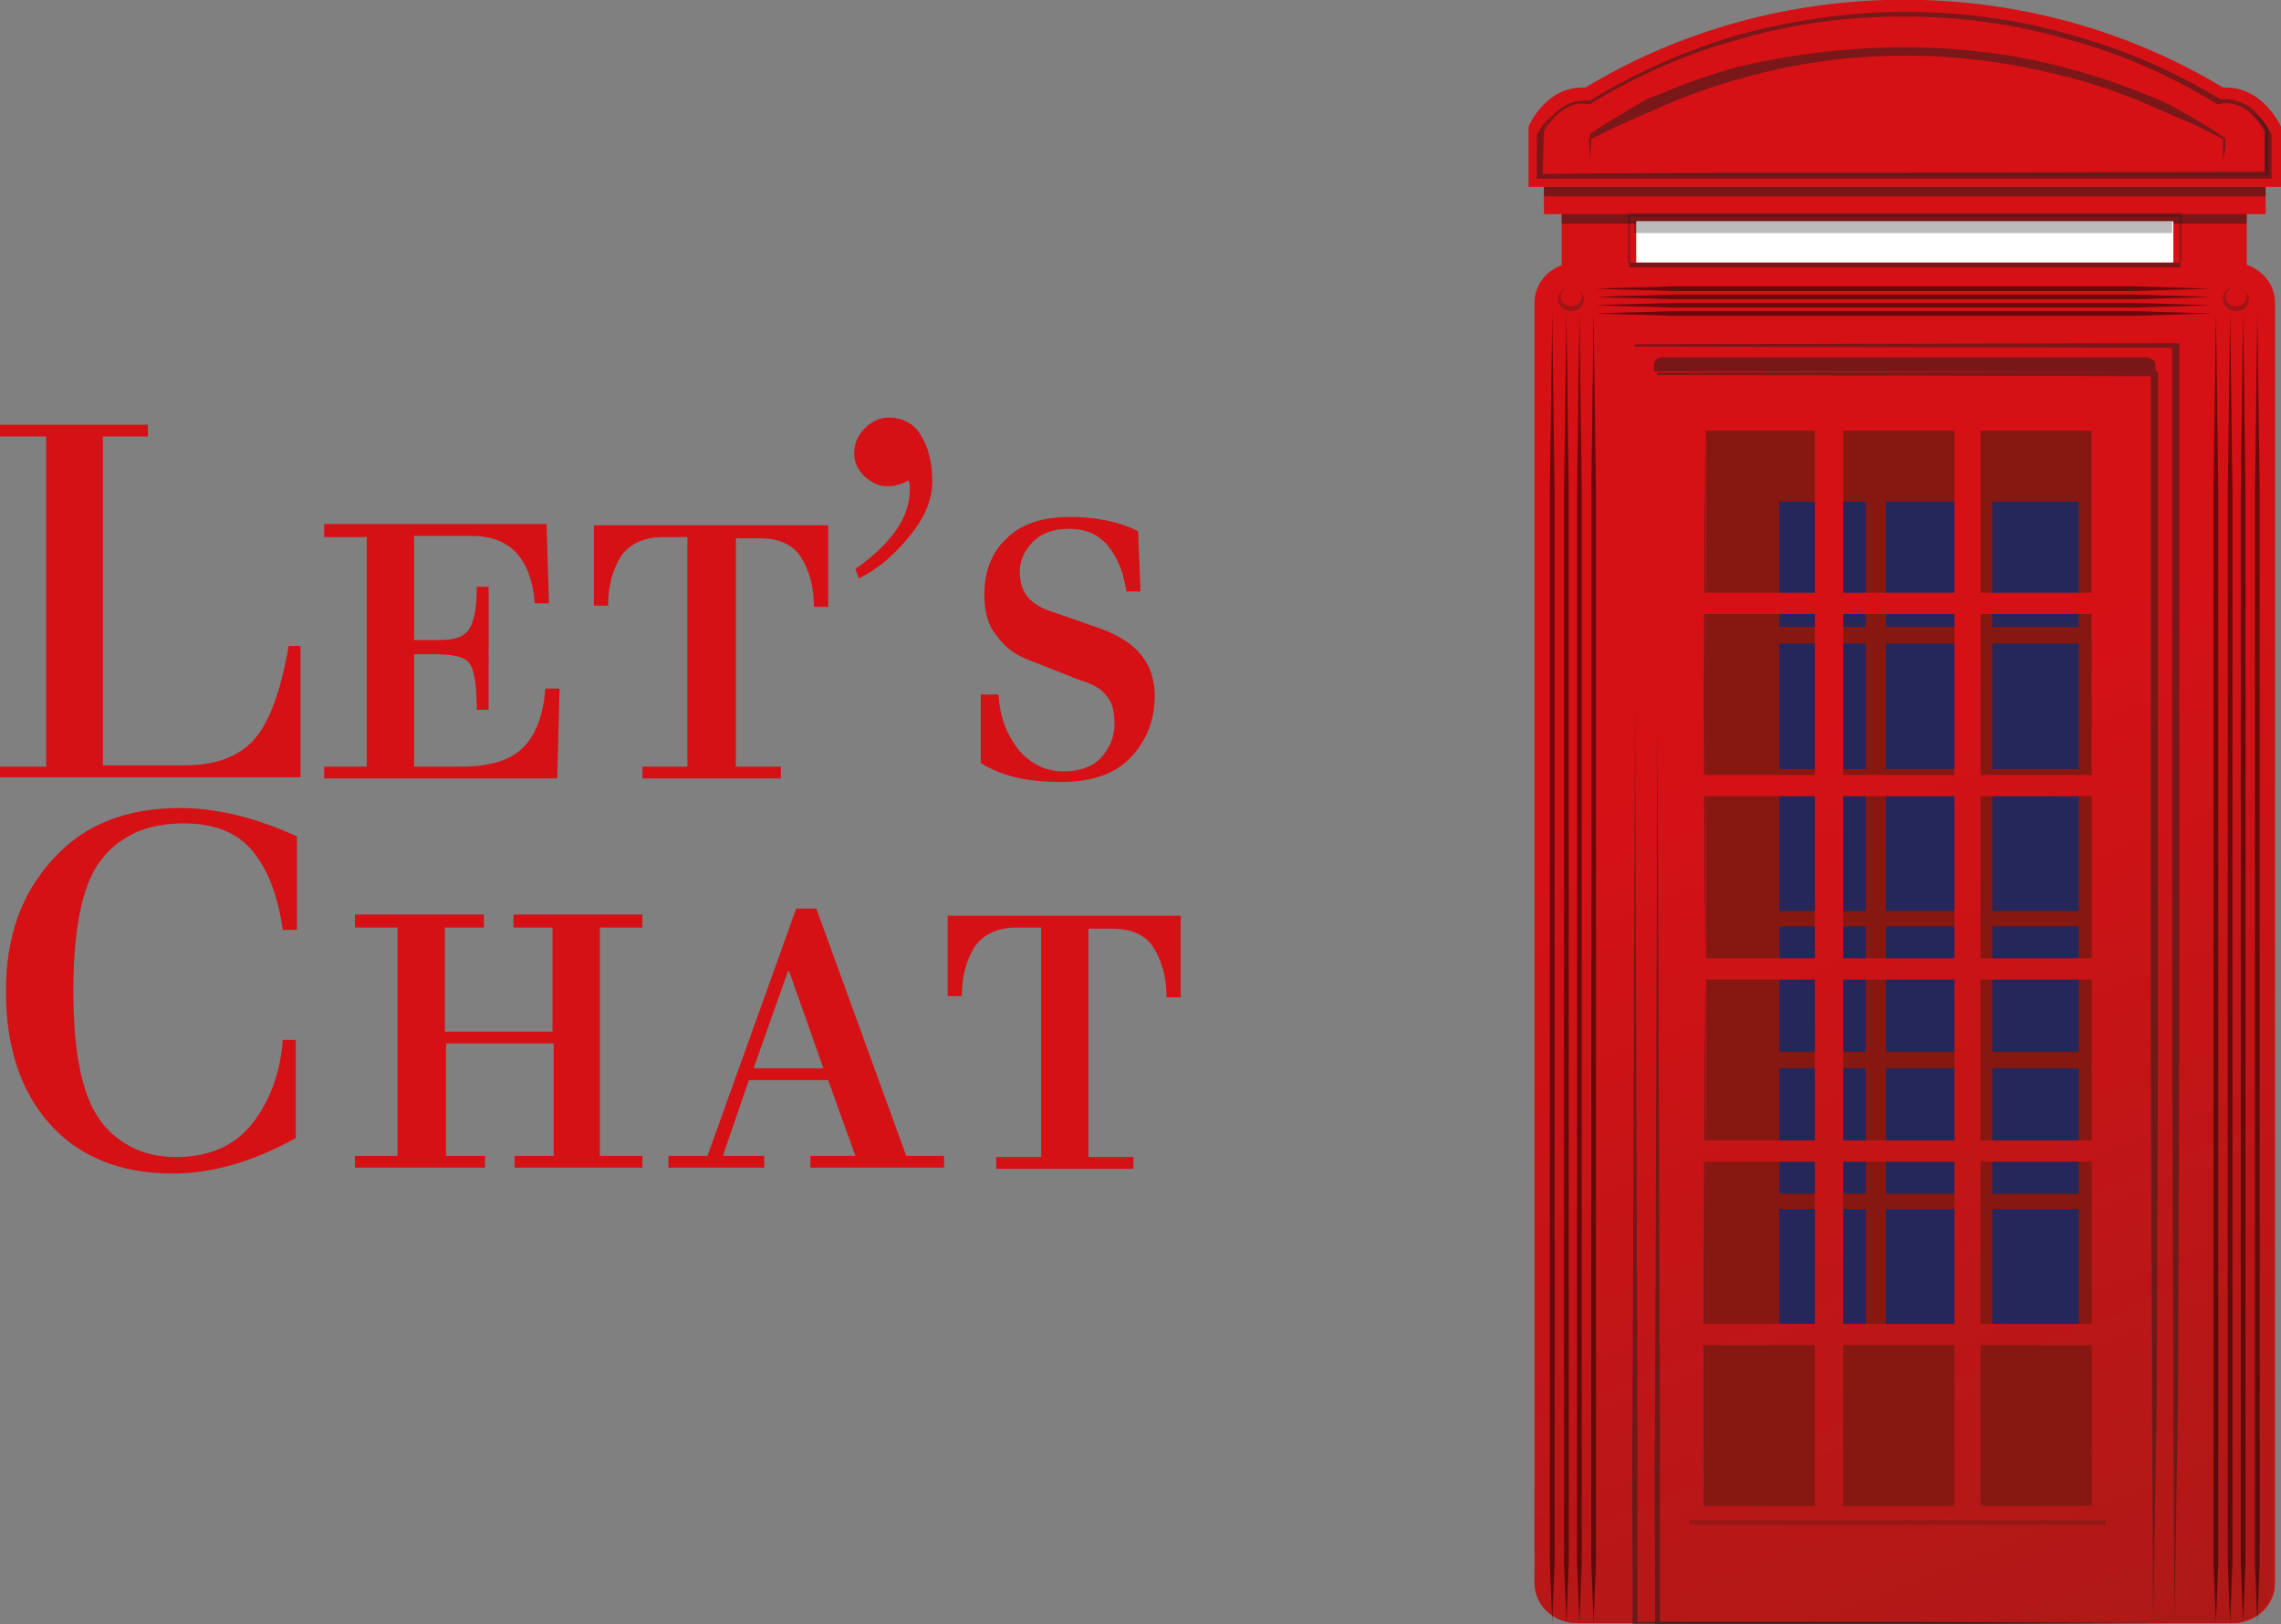 <svg version="1.1" id="Layer_1" xmlns="http://www.w3.org/2000/svg" x="0" y="0" viewBox="0 0 192.8 137.3" xml:space="preserve" enable-background="new 0 0 192.8 137.3"><rect x="0" y="0" width="192.8" height="137.3" fill="#808080" stroke="none"/><style>.st291{fill:#d51116}.st292,.st293{opacity:.5;fill:#1d1d1b}.st293{opacity:.3}.st294{opacity:.5}.st295{fill:#1d1d1b}</style><path class="st291" d="M132 18.1h57.9v10.5H132zm-1.5-2.3h61v2.3h-61z"/><path class="st292" d="M132 18.1h57.9v.8H132z"/><path class="st291" d="M188 7.4h-.1c-16.4-9.9-37.5-9.9-53.9 0h-.1c-3.3-.1-4.7 3.3-4.7 3.3v5.1h63.6v-5.1s-1.5-3.4-4.8-3.3z"/><path class="st293" d="M184.4 27.6h-46.8V18h46.8v9.6zm-46.6-.2h46.4v-9.1h-46.4v9.1z"/><path fill="#fff" d="M138.3 18.7h45.4v8.2h-45.4z"/><path class="st292" d="M130.5 15.8h61v.8h-61z"/><g class="st294"><path class="st295" d="M130.4 14.7V11c.4-.7.9-1.4 1.6-1.9.3-.2.7-.4 1.1-.5.4-.1.9-.1 1.3-.1 3.9-2.4 8.2-4.3 12.7-5.6C151.6 1.7 156.3 1 161 1c4.7 0 9.4.6 13.9 1.9 4.5 1.2 8.8 3.1 12.8 5.5h-.1c.4 0 .9-.1 1.3.1.4.1.9.3 1.2.5.7.5 1.2 1.2 1.6 1.9v3.9h-46l-15.3-.1zm0 0l15.3-.1H161l30.6-.1-.2.2V11v.1c-.4-.7-.9-1.3-1.5-1.8-.3-.2-.7-.4-1.1-.5-.4-.1-.8-.1-1.2 0h-.2c-3.9-2.4-8.2-4.3-12.7-5.5-4.5-1.3-9.2-1.9-13.8-1.9-4.7 0-9.4.6-13.8 1.9-4.5 1.2-8.8 3.1-12.7 5.5-.4 0-.8-.1-1.2 0-.4.1-.8.3-1.1.5-.7.5-1.2 1.1-1.6 1.8l-.1 3.6z"/></g><path class="st292" d="M190.5 9.6c.5.5.9 1.1 1 1.4v3.7h-61.1V11c.1-.3.5-.9 1-1.4-.8.6-1.3 1.4-1.5 1.8v3.7H192v-3.7c-.1-.4-.7-1.3-1.5-1.8z"/><g class="st294"><path class="st295" d="M187.9 13.5v-1.7h.1c-1-.5-2.1-1.1-3.1-1.5-1.1-.5-2.2-.9-3.2-1.4-2.1-.9-4.3-1.7-6.6-2.3-4.5-1.2-9.2-1.9-13.9-1.9-4.7 0-9.4.6-13.9 1.9-2.3.6-4.5 1.4-6.6 2.3-.5.2-1.1.5-1.6.7-.5.2-1.1.5-1.6.7-1.1.5-2.1 1-3.1 1.5v-.3h.1v.1l-.1 2.1-.1-2.1.1.1v-.3h-.1c1-.7 2-1.3 3-1.9l1.5-.9c.5-.3 1.1-.5 1.6-.7 2.2-.9 4.4-1.7 6.7-2.3 4.3-1 9.1-1.6 13.9-1.6 4.8 0 9.6.6 14.2 1.9 2.3.6 4.5 1.4 6.7 2.3 1.1.4 2.1 1 3.2 1.6 1 .6 2 1.2 3 1.9h-.1.1v.9l-.2.9z"/></g><path class="st293" d="M138.1 18.7h45.5v1h-45.5z"/><path class="st291" d="M192.3 25.6c0-1.9-1.6-3.4-3.6-3.4h-55.3c-2 0-3.6 1.5-3.6 3.4v108.2c0 1.9 1.6 3.4 3.6 3.4h55.3c2 0 3.6-1.5 3.6-3.4V25.6z"/><path class="st295" d="M142.8 128.5l-.1-11.7v-11.6l-.1-23.3V58.6l.1-23.3v-.1h35.4v.1l.1 23.3v46.6c0 7.8 0 15.5-.1 23.3v.1h-17.8l-17.5-.1zm.1-.1l17.6-.1h17.6l-.2.2c0-7.8-.1-15.5-.1-23.3V58.6l.1-23.3.1.1h-35.2l.1-.1.1 23.3v23.3l-.1 23.3v23.2z" opacity=".2"/><g class="st294"><path class="st295" d="M176.9 127.4l-16.4.1H144v-.1c0-7.6-.1-15.2 0-22.7l.1-22.7.1-22.7-.1-22.7v-.1h.1l32.8-.1h.2v45.7l-.1 22.7-.2 22.6zm-.1-.1l-.1-22.7-.1-22.7V36.4l.2.2-32.8-.1.1-.1-.1 22.7.1 22.7.1 22.7v22.7l-.1-.1h16.4l16.3.2z"/></g><path fill="#871811" d="M144.2 36.4H177v90.9h-32.8z"/><path d="M150.4 42.4h7.3V53h-7.3zm9 0h7.3V53h-7.3zm9 0h7.3V53h-7.3zm-18 12h7.3V65h-7.3zm9 0h7.3V65h-7.3zm9 0h7.3V65h-7.3zm-18 12h7.3V77h-7.3zm9 0h7.3V77h-7.3zm9 0h7.3V77h-7.3zm-18 11.9h7.3v10.6h-7.3zm9 0h7.3v10.6h-7.3zm9 0h7.3v10.6h-7.3zm-18 12h7.3v10.6h-7.3zm9 0h7.3v10.6h-7.3zm9 0h7.3v10.6h-7.3zm-18 11.9h7.3v10.6h-7.3zm9 0h7.3v10.6h-7.3zm9 0h7.3v10.6h-7.3z" fill="#252659"/><defs><filter id="Adobe_OpacityMaskFilter" filterUnits="userSpaceOnUse" x="129.7" y="22.2" width="62.6" height="115"><feFlood result="back" flood-color="#fff" flood-opacity="1"/><feBlend in="SourceGraphic" in2="back"/></filter></defs><mask maskUnits="userSpaceOnUse" x="129.7" y="22.2" width="62.6" height="115" id="SVGID_1_"><g filter="url(#Adobe_OpacityMaskFilter)"><defs><filter id="Adobe_OpacityMaskFilter_1_" filterUnits="userSpaceOnUse" x="129.7" y="22.2" width="62.6" height="125"><feFlood result="back" flood-color="#fff" flood-opacity="1"/><feBlend in="SourceGraphic" in2="back"/></filter></defs><linearGradient id="SVGID_2_" gradientUnits="userSpaceOnUse" x1="185.946" y1="145.842" x2="133.634" y2="17.699"><stop offset="0" stop-color="#f6f6f6"/><stop offset=".636" stop-color="#fff"/></linearGradient><path d="M188.6 22.2h-55.3c-2 0-3.6 1.5-3.6 3.4v118.2c0 1.9 1.6 3.4 3.6 3.4h55.3c2 0 3.6-1.5 3.6-3.4V25.6c.1-1.9-1.6-3.4-3.6-3.4zm-35.1 105.1H144v-13.6h9.4v13.6zm0-15.4H144V98.2h9.4v13.7zm0-15.5H144V82.8h9.4v13.6zm0-15.4H144V67.3h9.4V81zm0-15.5H144V51.9h9.4v13.6zm0-15.4H144V36.4h9.4v13.7zm11.7 77.2h-9.4v-13.6h9.4v13.6zm0-15.4h-9.4V98.2h9.4v13.7zm0-15.5h-9.4V82.8h9.4v13.6zm0-15.4h-9.4V67.3h9.4V81zm0-15.5h-9.4V51.9h9.4v13.6zm0-15.4h-9.4V36.4h9.4v13.7zm11.6 77.2h-9.4v-13.6h9.4v13.6zm0-15.4h-9.4V98.2h9.4v13.7zm0-15.5h-9.4V82.8h9.4v13.6zm0-15.4h-9.4V67.3h9.4V81zm0-15.5h-9.4V51.9h9.4v13.6zm0-15.4h-9.4V36.4h9.4v13.7z" mask="url(#SVGID_1_)" fill="url(#SVGID_2_)"/></g></mask><linearGradient id="SVGID_3_" gradientUnits="userSpaceOnUse" x1="184.261" y1="136.715" x2="135.479" y2="17.218"><stop offset="0" stop-color="#ae1917"/><stop offset=".636" stop-color="#d51116"/></linearGradient><path d="M188.6 22.2h-55.3c-2 0-3.6 1.5-3.6 3.4v108.2c0 1.9 1.6 3.4 3.6 3.4h55.3c2 0 3.6-1.5 3.6-3.4V25.6c.1-1.9-1.6-3.4-3.6-3.4zm-35.1 105.1H144v-13.6h9.4v13.6zm0-15.4H144V98.2h9.4v13.7zm0-15.5H144V82.8h9.4v13.6zm0-15.4H144V67.3h9.4V81zm0-15.5H144V51.9h9.4v13.6zm0-15.4H144V36.4h9.4v13.7zm11.7 77.2h-9.4v-13.6h9.4v13.6zm0-15.4h-9.4V98.2h9.4v13.7zm0-15.5h-9.4V82.8h9.4v13.6zm0-15.4h-9.4V67.3h9.4V81zm0-15.5h-9.4V51.9h9.4v13.6zm0-15.4h-9.4V36.4h9.4v13.7zm11.6 77.2h-9.4v-13.6h9.4v13.6zm0-15.4h-9.4V98.2h9.4v13.7zm0-15.5h-9.4V82.8h9.4v13.6zm0-15.4h-9.4V67.3h9.4V81zm0-15.5h-9.4V51.9h9.4v13.6zm0-15.4h-9.4V36.4h9.4v13.7z" fill="url(#SVGID_3_)"/><defs><filter id="Adobe_OpacityMaskFilter_2_" filterUnits="userSpaceOnUse" x="131" y="26.4" width="3.9" height="110.8"><feFlood result="back" flood-color="#fff" flood-opacity="1"/><feBlend in="SourceGraphic" in2="back"/></filter></defs><mask maskUnits="userSpaceOnUse" x="131" y="26.4" width="3.9" height="110.8" id="SVGID_4_"><g filter="url(#Adobe_OpacityMaskFilter_2_)"><defs><filter id="Adobe_OpacityMaskFilter_3_" filterUnits="userSpaceOnUse" x="131" y="26.4" width="3.9" height="120.8"><feFlood result="back" flood-color="#fff" flood-opacity="1"/><feBlend in="SourceGraphic" in2="back"/></filter></defs><linearGradient id="SVGID_5_" gradientUnits="userSpaceOnUse" x1="-1852.629" y1="2979.012" x2="-1852.629" y2="2855.631" gradientTransform="rotate(180 -859.83 1503.033)"><stop offset="0" stop-color="#fff"/><stop offset="1"/></linearGradient><path d="M134.7 26.4l.2 15.1v90.6l-.2 15.1-.2-15.1V41.5l.2-15.1zm-1.4 15.1v90.6l.2 15.1.2-15.1V41.5l-.2-15.1-.2 15.1zm-1.1 0v90.6l.2 15.1.2-15.1V41.5l-.2-15.1-.2 15.1zm-1.2 0v90.6l.2 15.1.2-15.1V41.5l-.2-15.1-.2 15.1z" mask="url(#SVGID_4_)" fill="url(#SVGID_5_)"/></g></mask><linearGradient id="SVGID_6_" gradientUnits="userSpaceOnUse" x1="-1852.629" y1="2979.067" x2="-1852.629" y2="2865.9" gradientTransform="rotate(180 -859.83 1503.033)"><stop offset="0"/><stop offset="1"/></linearGradient><path d="M134.7 26.4l.2 15.1v90.6l-.2 5.1-.2-5.1V41.5l.2-15.1zm-1.4 15.1v90.6l.2 5.1.2-5.1V41.5l-.2-15.1-.2 15.1zm-1.1 0v90.6l.2 5.1.2-5.1V41.5l-.2-15.1-.2 15.1zm-1.2 0v90.6l.2 5.1.2-5.1V41.5l-.2-15.1-.2 15.1z" opacity=".5" fill="url(#SVGID_6_)"/><defs><filter id="Adobe_OpacityMaskFilter_4_" filterUnits="userSpaceOnUse" x="187.1" y="26.4" width="3.9" height="110.8"><feFlood result="back" flood-color="#fff" flood-opacity="1"/><feBlend in="SourceGraphic" in2="back"/></filter></defs><mask maskUnits="userSpaceOnUse" x="187.1" y="26.4" width="3.9" height="110.8" id="SVGID_7_"><g filter="url(#Adobe_OpacityMaskFilter_4_)"><defs><filter id="Adobe_OpacityMaskFilter_5_" filterUnits="userSpaceOnUse" x="187.1" y="26.4" width="3.9" height="120.8"><feFlood result="back" flood-color="#fff" flood-opacity="1"/><feBlend in="SourceGraphic" in2="back"/></filter></defs><linearGradient id="SVGID_8_" gradientUnits="userSpaceOnUse" x1="189.06" y1="145.727" x2="189.06" y2="23.666"><stop offset="0"/><stop offset="1" stop-color="#fff"/></linearGradient><path d="M187.3 147.2l-.2-15.1V41.5l.2-15.1.2 15.1v90.6l-.2 15.1zm1.4-15.1V41.5l-.2-15.1-.2 15.1v90.6l.2 15.1.2-15.1zm1.1 0V41.5l-.2-15.1-.2 15.1v90.6l.2 15.1.2-15.1zm1.2 0V41.5l-.2-15.1-.2 15.1v90.6l.2 15.1.2-15.1z" mask="url(#SVGID_7_)" fill="url(#SVGID_8_)"/></g></mask><linearGradient id="SVGID_9_" gradientUnits="userSpaceOnUse" x1="189.06" y1="135.848" x2="189.06" y2="23.891"><stop offset="0"/><stop offset="1"/></linearGradient><path d="M187.3 137.2l-.2-5.1V41.5l.2-15.1.2 15.1v90.6l-.2 5.1zm1.4-5.1V41.5l-.2-15.1-.2 15.1v90.6l.2 5.1.2-5.1zm1.1 0V41.5l-.2-15.1-.2 15.1v90.6l.2 5.1.2-5.1zm1.2 0V41.5l-.2-15.1-.2 15.1v90.6l.2 5.1.2-5.1z" opacity=".5" fill="url(#SVGID_9_)"/><g class="st294"><defs><filter id="Adobe_OpacityMaskFilter_6_" filterUnits="userSpaceOnUse" x="134.9" y="24.2" width="52.2" height=".4"><feFlood result="back" flood-color="#fff" flood-opacity="1"/><feBlend in="SourceGraphic" in2="back"/></filter></defs><mask maskUnits="userSpaceOnUse" x="134.9" y="24.2" width="52.2" height=".4" id="SVGID_10_"><g filter="url(#Adobe_OpacityMaskFilter_6_)"><defs><filter id="Adobe_OpacityMaskFilter_7_" filterUnits="userSpaceOnUse" x="134.9" y="24.2" width="52.2" height=".4"><feFlood result="back" flood-color="#fff" flood-opacity="1"/><feBlend in="SourceGraphic" in2="back"/></filter></defs><linearGradient id="SVGID_11_" gradientUnits="userSpaceOnUse" x1="134.901" y1="24.378" x2="187.059" y2="24.378"><stop offset="0"/><stop offset="1" stop-color="#fff"/></linearGradient><path d="M134.9 24.4c2.2-.1 4.3-.1 6.5-.2h39l6.5.2-6.5.2h-38.9c-2.3-.1-4.4-.1-6.6-.2z" mask="url(#SVGID_10_)" fill="url(#SVGID_11_)"/></g></mask><linearGradient id="SVGID_12_" gradientUnits="userSpaceOnUse" x1="134.901" y1="24.378" x2="187.059" y2="24.378"><stop offset="0"/><stop offset="1"/></linearGradient><path d="M134.9 24.4c2.2-.1 4.3-.1 6.5-.2h39l6.5.2-6.5.2h-38.9c-2.3-.1-4.4-.1-6.6-.2z" fill="url(#SVGID_12_)"/><defs><filter id="Adobe_OpacityMaskFilter_8_" filterUnits="userSpaceOnUse" x="134.9" y="24.9" width="52.2" height=".4"><feFlood result="back" flood-color="#fff" flood-opacity="1"/><feBlend in="SourceGraphic" in2="back"/></filter></defs><mask maskUnits="userSpaceOnUse" x="134.9" y="24.9" width="52.2" height=".4" id="SVGID_13_"><g filter="url(#Adobe_OpacityMaskFilter_8_)"><defs><filter id="Adobe_OpacityMaskFilter_9_" filterUnits="userSpaceOnUse" x="134.9" y="24.9" width="52.2" height=".4"><feFlood result="back" flood-color="#fff" flood-opacity="1"/><feBlend in="SourceGraphic" in2="back"/></filter></defs><linearGradient id="SVGID_14_" gradientUnits="userSpaceOnUse" x1="134.901" y1="25.08" x2="187.059" y2="25.08"><stop offset="0"/><stop offset="1" stop-color="#fff"/></linearGradient><path d="M134.9 25.1c2.2-.1 4.3-.1 6.5-.2h39l6.5.2-6.5.2h-38.9c-2.3-.1-4.4-.1-6.6-.2z" mask="url(#SVGID_13_)" fill="url(#SVGID_14_)"/></g></mask><linearGradient id="SVGID_15_" gradientUnits="userSpaceOnUse" x1="134.901" y1="25.08" x2="187.059" y2="25.08"><stop offset="0"/><stop offset="1"/></linearGradient><path d="M134.9 25.1c2.2-.1 4.3-.1 6.5-.2h39l6.5.2-6.5.2h-38.9c-2.3-.1-4.4-.1-6.6-.2z" fill="url(#SVGID_15_)"/><defs><filter id="Adobe_OpacityMaskFilter_10_" filterUnits="userSpaceOnUse" x="134.9" y="25.6" width="52.2" height=".4"><feFlood result="back" flood-color="#fff" flood-opacity="1"/><feBlend in="SourceGraphic" in2="back"/></filter></defs><mask maskUnits="userSpaceOnUse" x="134.9" y="25.6" width="52.2" height=".4" id="SVGID_16_"><g filter="url(#Adobe_OpacityMaskFilter_10_)"><defs><filter id="Adobe_OpacityMaskFilter_11_" filterUnits="userSpaceOnUse" x="134.9" y="25.6" width="52.2" height=".4"><feFlood result="back" flood-color="#fff" flood-opacity="1"/><feBlend in="SourceGraphic" in2="back"/></filter></defs><linearGradient id="SVGID_17_" gradientUnits="userSpaceOnUse" x1="134.901" y1="25.782" x2="187.059" y2="25.782"><stop offset="0"/><stop offset="1" stop-color="#fff"/></linearGradient><path d="M134.9 25.8c2.2-.1 4.3-.1 6.5-.2h39l6.5.2-6.5.2h-38.9c-2.3-.1-4.4-.1-6.6-.2z" mask="url(#SVGID_16_)" fill="url(#SVGID_17_)"/></g></mask><linearGradient id="SVGID_18_" gradientUnits="userSpaceOnUse" x1="134.901" y1="25.782" x2="187.059" y2="25.782"><stop offset="0"/><stop offset="1"/></linearGradient><path d="M134.9 25.8c2.2-.1 4.3-.1 6.5-.2h39l6.5.2-6.5.2h-38.9c-2.3-.1-4.4-.1-6.6-.2z" fill="url(#SVGID_18_)"/><defs><filter id="Adobe_OpacityMaskFilter_12_" filterUnits="userSpaceOnUse" x="134.9" y="26.3" width="52.2" height=".4"><feFlood result="back" flood-color="#fff" flood-opacity="1"/><feBlend in="SourceGraphic" in2="back"/></filter></defs><mask maskUnits="userSpaceOnUse" x="134.9" y="26.3" width="52.2" height=".4" id="SVGID_19_"><g filter="url(#Adobe_OpacityMaskFilter_12_)"><defs><filter id="Adobe_OpacityMaskFilter_13_" filterUnits="userSpaceOnUse" x="134.9" y="26.3" width="52.2" height=".4"><feFlood result="back" flood-color="#fff" flood-opacity="1"/><feBlend in="SourceGraphic" in2="back"/></filter></defs><linearGradient id="SVGID_20_" gradientUnits="userSpaceOnUse" x1="134.901" y1="26.485" x2="187.059" y2="26.485"><stop offset="0"/><stop offset="1" stop-color="#fff"/></linearGradient><path d="M134.9 26.5c2.2-.1 4.3-.1 6.5-.2h39l6.5.2-6.5.2h-38.9c-2.3-.1-4.4-.1-6.6-.2z" mask="url(#SVGID_19_)" fill="url(#SVGID_20_)"/></g></mask><linearGradient id="SVGID_22_" gradientUnits="userSpaceOnUse" x1="134.901" y1="26.485" x2="187.059" y2="26.485"><stop offset="0"/><stop offset="1"/></linearGradient><path d="M134.9 26.5c2.2-.1 4.3-.1 6.5-.2h39l6.5.2-6.5.2h-38.9c-2.3-.1-4.4-.1-6.6-.2z" fill="url(#SVGID_22_)"/></g><path class="st295" d="M132.8 24.3c.5 0 1 .4 1.1.9 0 .3-.1.5-.3.8-.2.2-.5.3-.8.3-.3 0-.6-.1-.8-.3-.2-.2-.3-.5-.3-.8.1-.6.6-.9 1.1-.9zm0 0c-.3 0-.5.1-.7.3-.2.2-.2.4-.2.6.1.4.5.7.9.7s.8-.3.9-.7c0-.2 0-.4-.2-.6-.2-.2-.5-.3-.7-.3zm56.2 0c.5 0 1 .4 1.1.9 0 .3-.1.5-.3.8-.2.2-.5.3-.8.3-.3 0-.6-.1-.8-.3-.2-.2-.3-.5-.3-.8 0-.6.5-.9 1.1-.9zm0 0c-.3 0-.5.1-.7.3-.2.2-.2.4-.2.6.1.4.5.7.9.7s.8-.3.9-.7c0-.2 0-.4-.2-.6-.2-.2-.5-.3-.7-.3z" opacity=".3"/><g class="st294"><path class="st295" d="M183.8 137.2l-22.8.1h-23v-.1c0-9.8-.1-9.7 0-19.5l.1-29.5.1-29.5V29.1h.1L184 29h.2v59.2l-.1 29.5-.3 19.5zm0 0l-.1-19.5-.1-29.5v-59l.2.2-45.7-.1.1-.1v29.5l.1 29.5.1 29.5v19.5l-.2-.1H161l22.8.1z"/></g><path class="st292" d="M139.8 30.8v.6h42.4v-.6c0-.3-.4-.6-.9-.6h-40.7c-.5 0-.8.3-.8.6z"/><g class="st294"><path class="st295" d="M182 137.2l-21 .1h-21.1v-.1c0-9.6-.1-9.3 0-18.9l.1-28.9.1-28.9v-29h.1l42-.1h.2v58l-.1 28.9-.3 18.9zm0 0l-.1-18.9-.1-28.9V31.6l.2.2-42-.1.1-.1v28.9l.1 28.9.1 28.9v18.9l-.2-.1h21l20.9.1z"/></g><path opacity=".2" fill="#1d1d1b" d="M142.8 128.5H178v.4h-35.2z"/><path class="st292" d="M137.7 22.2h46.6v.4h-46.6z"/><path class="st291" d="M0 65.8v-1h3.9V36.9H0v-1h12.5v1H8.7v27.8h6.9c2.5 0 4.5-.7 5.8-2.1 1.3-1.4 2.3-4 3-8h1v11.1H0zm27.4 0v-1H31V45.4h-3.6v-1.1h18.8l.2 6.7h-1.2c-.3-3.8-2.1-5.7-5.3-5.7H35v8.8h2.2c1.3 0 2.1-.3 2.5-1 .4-.7.6-1.8.6-3.5h1V60h-1c0-2-.2-3.3-.6-3.9-.4-.6-1.4-.8-3.1-.8H35v9.5h3.9c2.5 0 4.2-.5 5.3-1.6s1.7-2.7 1.9-5h1.2l-.2 7.6H27.4zm22.8-14.5v-6.9H70v6.9h-1.2c0-1.7-.4-3.1-1.1-4.2s-1.9-1.6-3.5-1.6h-2v19.3H66v1H54.3v-1h3.8V45.4h-2c-1.6 0-2.8.5-3.6 1.6-.7 1.1-1.1 2.5-1.1 4.2h-1.2zm22.1-3.2c3.1-2.2 4.6-4.4 4.6-6.7 0-.2 0-.5-.1-.8-.5.3-1.1.5-1.8.5s-1.3-.3-1.9-.8c-.6-.6-.9-1.2-.9-2s.3-1.5.9-2.1c.6-.6 1.3-.9 2-.9 1.2 0 2.2.5 2.8 1.6.6 1 .9 2.3.9 3.8s-.6 3-1.9 4.6-2.7 2.8-4.3 3.6l-.3-.8zm10.6 16.4v-5.8h1.5c.1 2 .8 3.6 1.8 4.8 1.1 1.2 2.3 1.7 3.7 1.7s2.5-.4 3.2-1.2 1.1-1.7 1.1-2.8-.2-1.9-.7-2.4c-.4-.6-1.2-1-2.2-1.3L87 55.8c-1.1-.4-2-1-2.7-2-.8-.9-1.1-2.1-1.1-3.5 0-2 .6-3.6 1.9-4.8 1.2-1.2 3-1.8 5.3-1.8s4.2.4 5.8 1.2l.2 5.1h-1.2c-.2-1.5-.7-2.8-1.5-3.8s-1.9-1.5-3.3-1.5-2.4.4-3.1 1.1c-.7.7-1.1 1.6-1.1 2.5 0 .9.2 1.6.7 2.2s1.3 1 2.3 1.3l4 1.4c2.9 1.1 4.4 2.9 4.4 5.6 0 2.1-.7 3.8-2 5.2-1.3 1.4-3.3 2.1-5.9 2.1s-4.9-.4-6.8-1.6zM4.2 95C1.7 92.2.5 88.4.5 83.8s1.3-8.3 4-11.2c2.6-2.9 6.2-4.3 10.7-4.3 3.1 0 6.4.8 9.9 2.4v7.9h-1.2c-.4-2.8-1.2-5-2.5-6.6-1.3-1.6-3.2-2.4-5.9-2.4-1.6 0-3 .3-4.1.8-1.2.6-2.1 1.3-2.7 2.1-.7.8-1.2 1.9-1.6 3.2-.6 2.1-.9 4.7-.9 8 0 5.1.7 8.8 2.2 10.9.6.9 1.5 1.7 2.6 2.3 1.1.6 2.4.9 3.9.9 2.7 0 4.9-.9 6.4-2.8s2.4-4.3 2.6-7.1H25v8.3c-3.6 2-7.1 3-10.4 3-4.4 0-7.9-1.4-10.4-4.2zM30 98.7v-1h3.6V78.4H30v-1.1h10.9v1.1h-3.3v8.8h9.1v-8.8h-3.3v-1.1h10.9v1.1h-3.6v19.3h3.6v1H43.5v-1h3.3v-9.5h-9.1v9.5H41v1H30zm26.5 0v-1h3.3l7.5-20.9H69l7.6 20.9h3.2v1H68.5v-1h3.8L70 91.3h-6.7l-2.2 6.4h3.5v1h-8.1zm7.2-8.4h5.9l-2.9-8.2h-.1l-2.9 8.2zm16.4-6v-6.9h19.7v6.9h-1.2c0-1.7-.4-3.1-1.1-4.2s-1.9-1.6-3.5-1.6h-2v19.3h3.8v1H84.2v-1H88V78.4h-2c-1.6 0-2.8.5-3.6 1.6-.7 1.1-1.1 2.5-1.1 4.2h-1.2z"/></svg>